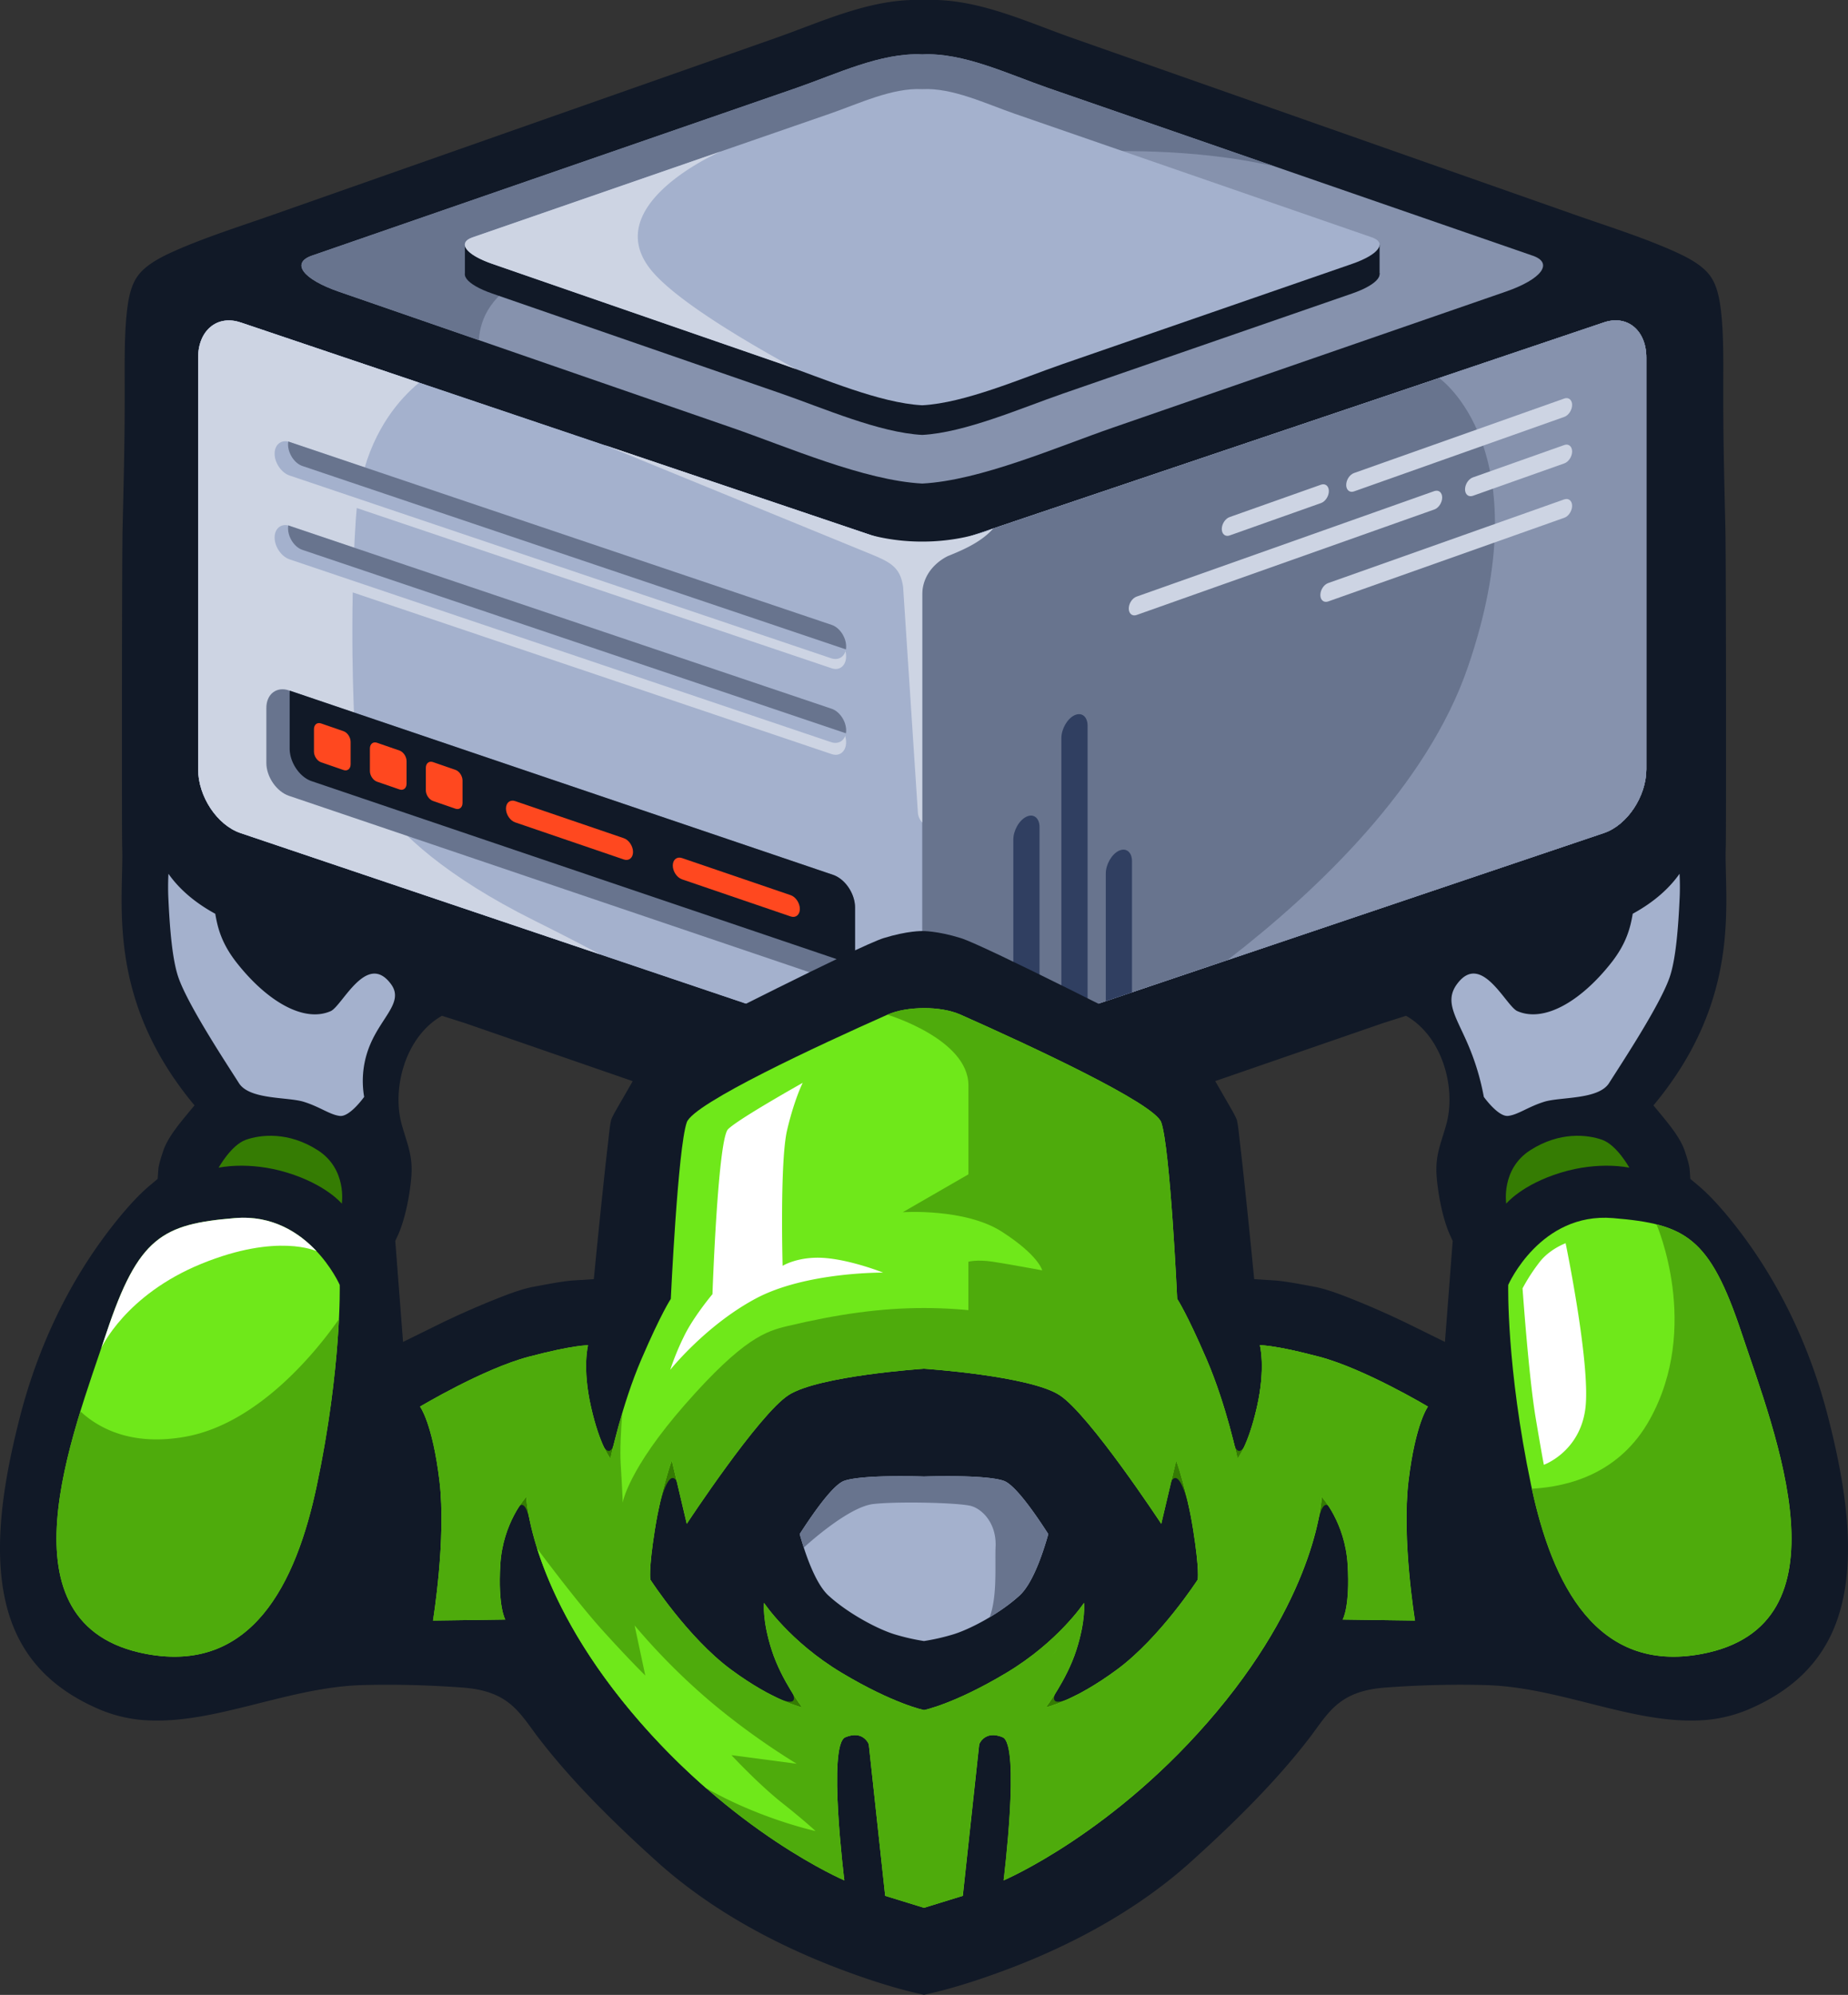 <svg xmlns="http://www.w3.org/2000/svg" viewBox="0 0 1351.63 1458.6"><rect x="0" y="0" width="1351.63" height="1458.6" fill="#333333" stroke="none"/><defs><style>.cls-1{fill:#111927;}.cls-1,.cls-10,.cls-11,.cls-2,.cls-3,.cls-4,.cls-5,.cls-6,.cls-7,.cls-8,.cls-9{fill-rule:evenodd;}.cls-2{fill:#a4b1cd;}.cls-3{fill:#6fe81a;}.cls-4{fill:#357c03;}.cls-5{fill:#cdd4e3;}.cls-6{fill:#68748e;}.cls-7{fill:#8692ad;}.cls-8{fill:#303f61;}.cls-9{fill:#ff481f;}.cls-10{fill:#4eab0c;}.cls-11{fill:#fff;}</style></defs><title>ic-endgame-big</title><g id="Layer_2" data-name="Layer 2"><g id="Layer_1-2" data-name="Layer 1"><path class="cls-1" d="M115.84,854.64l-.53,7.32-5.82,4.9C96.72,877.57,82.87,895,73.28,908.34,45.66,946.83,26,991.08,14.35,1036.91c-12.07,47.42-23.86,110.69-2.63,157,12.46,27.2,34.41,44.67,61.57,56.17a102.71,102.71,0,0,0,36.42,7.85c23,.91,46.62-4.38,68.82-9.83,28.23-6.94,57-15.16,86.25-16,24.21-.67,48.58,0,72.73,1.73,12.82.93,24.81,3.5,35.11,11.63,8.44,6.67,14.33,16.15,20.8,24.63,25.1,32.85,56.72,63.75,87.36,91.33,37.47,33.72,83.54,59.06,130.43,77.1,19.95,7.67,43.28,15.53,64.6,20,21.33-4.49,44.66-12.35,64.61-20,46.89-18,93-43.38,130.43-77.1,30.64-27.58,62.26-58.48,87.36-91.33,6.47-8.48,12.36-18,20.8-24.63,10.3-8.13,22.29-10.7,35.11-11.63,24.15-1.75,48.53-2.4,72.73-1.73,29.23.81,58,9,86.25,16,22.2,5.45,45.83,10.74,68.82,9.83a102.61,102.61,0,0,0,36.41-7.85c27.17-11.5,49.11-29,61.57-56.17,21.24-46.34,9.45-109.61-2.62-157-11.67-45.83-31.31-90.08-58.93-128.57-9.59-13.37-23.44-30.77-36.2-41.48l-5.83-4.9-.53-7.32c-.5-3.94-2.29-9.32-3.52-13-3.71-11.12-14-22.46-22.93-33.41,65.64-78.72,51.55-149.93,52.88-189,.33-.48.26-210.29-.26-232.59-.73-31.12-1.55-62.32-1.55-93.45V282c0-17.8.34-37-1.67-54.64-1-8.43-2.68-18.17-7.64-25.27-6.14-8.75-18.31-14.65-27.79-18.84-22.6-10-47.63-17.87-71-26.07L784.93,28c-34.5-12.13-70-29.24-107.4-28H674.1C636.7-1.2,601.2,15.91,566.7,28L199.3,157.16c-23.35,8.2-48.38,16.1-71,26.07-9.48,4.19-21.65,10.09-27.78,18.84-5,7.1-6.69,16.84-7.64,25.27-2,17.66-1.68,36.84-1.68,54.64v11.19c0,31.13-.82,62.33-1.55,93.45-.52,22.3-.59,232.11-.27,232.59,1.34,39.07-12.75,110.28,52.89,189-9,10.95-19.22,22.29-22.93,33.41-1.23,3.7-3,9.08-3.52,13Zm788.85-35.58c1.1,5.16,1.62,11.61,2.24,16.85,1.27,10.64,2.42,21.3,3.55,32q2.78,26.05,5.33,52.13l1.51,15.24,15.18.95c9,.74,19.45,2.91,28.32,4.5,9.8,1.76,21.57,6.45,30.83,10.19,13.88,5.6,27.88,11.88,41.32,18.5l23.87,11.76,5.67-73.87-1.94-4.21c-5.35-11.77-8.61-29.18-9.73-41.84-1.44-16.2,2.87-24.35,7-39.2,7.25-26.35-2.61-64.09-29.46-79.35l-17.16,5.46L888.81,790.46l10.88,18.88c1.48,2.56,4,6.87,5,9.72Zm-457.75,0c-1.1,5.16-1.63,11.61-2.24,16.85-1.27,10.64-2.42,21.3-3.55,32q-2.76,26.05-5.34,52.13l-1.5,15.24-15.18.95c-9,.74-19.45,2.91-28.32,4.5-9.8,1.76-21.57,6.45-30.82,10.19-13.89,5.6-27.89,11.88-41.33,18.5l-23.87,11.76-5.68-73.87,1.95-4.21c5.34-11.77,8.61-29.18,9.73-41.84,1.44-16.2-2.87-24.35-7-39.2-7.25-26.35,2.61-64.09,29.46-79.35l17.16,5.46,122.37,42.34-10.89,18.88c-1.47,2.56-4,6.87-5,9.72Z"/><path class="cls-2" d="M1085.27,802a179,179,0,0,0-11.39-37.88c-8.66-20.42-17.78-31.68-8.2-44.63,17.79-24.09,35.66,16.06,44.07,19.78,19.37,8.54,46.1-6.75,68.51-35.05,11.44-14.45,14.21-26.07,15.92-36.12,16.46-9,27.24-19.28,34.24-29.24.32,5.63.32,12.43.09,17.3-1,22.07-2.79,45.38-7.41,58.61-7.29,20.9-36.47,64.83-44.21,77.12s-35.55,10-47.4,13.67-19.15,9.5-26.44,10.34-17.78-13.9-17.78-13.9Z"/><path class="cls-3" d="M1244.6,1209.32c-77.08,14.45-109.61-51.38-124.71-123.24-18.23-86.79-16.77-146.59-16.77-146.59s23.33-53.23,76.57-48.86,70.74,13.86,94.08,83.87c24.7,74.11,81.15,214.13-29.17,234.82Z"/><path class="cls-4" d="M1191.72,853.8s-21.87-5.1-50.32,3.65-39.74,22.61-39.74,22.61-4-25.16,17.5-39,41.94-11.49,52.69-7.66,19.87,20.42,19.87,20.42Z"/><path class="cls-4" d="M983.41,1098.11l-10.91,4.25s-4.14-7.92-7.93,7.66S946,1119,946,1119l11.75-34.18,16.85.25,8.84,13.08ZM791.84,1255l-4.18-15.88s-21.78,12.32-15.62-1.26,4.41-14.13,4.41-14.13-21,22.54-20.36,23.39,6.66,11.75,8.6,11.75,5-1.33,9.94-1.33,17.21-2.54,17.21-2.54Zm80.45-178.13-2.61,25.43s-6.57-30.08-13-19.27-10.56,9.35-10.56,9.35l7.27-35.39,18.9,19.88Zm33.81,17.93-9.13-13s-1.14,8.9-8.24-1.84-11.22-6-11.22-6l15.26,31.14s-2.3,3.27,4.49-.12a18.47,18.47,0,0,0,8.84-10.18Zm18.36-45.68-14.6,9.06s-4.43,7.18-7.09-2-4-8.27-4-8.27l2.43,18.72s7.15,4.18,7.63,3.94,7.21-5.88,8.3-7.88,7.33-13.57,7.33-13.57Z"/><path class="cls-2" d="M175.91,235.72,674.52,403.91l498.61-168.19c17.06-5.76,31,5.81,31,25.71v301c0,19.9-14,40.89-31,46.64L674.52,777.3,175.91,609.1c-17.06-5.75-31-26.74-31-46.64v-301c0-19.9,14-31.47,31-25.71Z"/><path class="cls-2" d="M175.91,235.72,674.52,403.91l498.61-168.19c17.06-5.76,31,5.81,31,25.71v301c0,19.9-14,40.89-31,46.64L674.52,777.3,175.91,609.1c-17.06-5.75-31-26.74-31-46.64v-301c0-19.9,14-31.47,31-25.71Z"/><path class="cls-5" d="M175.91,235.72l130.62,44.06c-14.6,12.13-32.85,33.52-41.56,68.53L608.33,464.15c5.78,2,10.51,9.06,10.51,15.8h0c0,6.74-4.73,10.65-10.51,8.7L260.94,371.45c-.24,2.26-.44,4.55-.6,6.89-.7,10.29-1.23,20.52-1.64,30.56l349.63,118c5.78,1.95,10.51,9.06,10.51,15.8h0c0,6.74-4.73,10.65-10.51,8.7L258,433.15c-1.34,64.73,2.36,116.35,2.36,116.35s0,58.59,130.7,123.72c18,8.95,33.83,17.13,47.85,24.6l-263-88.72c-17.06-5.75-31-26.74-31-46.64v-301c0-19.9,14-31.47,31-25.71Z"/><path class="cls-6" d="M674.52,403.91l498.61-168.19c17.06-5.76,31,5.81,31,25.71v301c0,19.9-14,40.89-31,46.64L674.52,777.3V403.91Z"/><path class="cls-7" d="M1052.53,276.4l120.6-40.68c17.06-5.76,31,5.81,31,25.71v301c0,19.9-14,40.89-31,46.64L897.78,702c66.26-51.21,146-127.31,175.8-214.19,54.67-159.19-21-211.39-21-211.39Z"/><path class="cls-8" d="M827.94,725.55,808.77,732V638.77c0-6.7,4.31-14.22,9.58-16.72h0c5.28-2.49,9.59.94,9.59,7.64v95.86Zm-32.48,11L776.29,743V539.7c0-6.69,4.32-14.22,9.58-16.72h0c5.28-2.49,9.59.95,9.59,7.64V736.5Zm-35.14,11.86-19.17,6.46v-141c0-6.7,4.31-14.22,9.59-16.72h0c5.27-2.5,9.58.94,9.58,7.64V748.36Z"/><path class="cls-7" d="M1120.88,186.9,766.42,64.26c-28.68-9.92-62-26.06-91.9-24.47-29.91-1.59-63.23,14.55-91.91,24.47L228.15,186.9c-15.54,5.38-6.72,17.23,19.6,26.34L535,312.61c41.19,14.25,97,38.69,139.57,40.95,42.54-2.26,98.36-26.7,139.56-40.95l287.2-99.37c26.33-9.11,35.15-21,19.6-26.34Z"/><path class="cls-6" d="M932.34,121.67,766.42,64.26c-28.68-9.92-62-26.06-91.9-24.47-29.91-1.59-63.23,14.55-91.91,24.47L228.15,186.9c-15.54,5.38-6.72,17.23,19.6,26.34L350.24,248.7c.9-15.43,8.87-35.21,39.42-48.13C446,176.73,737.8,77.49,932.33,121.66Z"/><path class="cls-1" d="M1003.37,195.25,742.23,104.9c-21.13-7.31-45.68-19.21-67.71-18-22-1.18-46.59,10.72-67.72,18L345.66,195.25c-11.45,4-5,12.69,14.44,19.4l211.6,73.21C602,298.36,643.17,316.37,674.52,318c31.34-1.67,72.47-19.68,102.81-30.18l211.6-73.21c19.4-6.71,25.9-15.44,14.44-19.4Z"/><polygon class="cls-1" points="361.17 176.41 340.03 179.3 340.03 200.57 1009.03 200.57 1009.03 178.87 361.17 176.41 361.17 176.41"/><path class="cls-2" d="M1003.37,173.54,742.23,83.19c-21.13-7.31-45.68-19.21-67.71-18-22-1.18-46.59,10.72-67.72,18L345.66,173.54c-11.45,4-5,12.69,14.44,19.4l211.6,73.21c30.34,10.5,71.47,28.51,102.82,30.18,31.34-1.67,72.47-19.68,102.81-30.18l211.6-73.21c19.4-6.71,25.9-15.44,14.44-19.4Z"/><path class="cls-6" d="M211.36,504.81,608.81,639.49c9.09,3.09,16.54,13.91,16.54,24.06v40.17c0,10.14-7.45,15.92-16.54,12.84L211.36,581.88c-9.1-3.09-16.55-13.91-16.55-24.06V517.66c0-10.15,7.45-15.93,16.55-12.85Z"/><path class="cls-1" d="M212,505,609.39,639.69c8.78,3,16,13.72,16,23.86v40.17c0,.71,0,1.4-.1,2.08L227.86,571.14c-8.77-3-16-13.72-16-23.87V507.12A20.14,20.14,0,0,1,212,505Z"/><path class="cls-9" d="M498.8,627.38l79.5,27.14c3.7,1.26,6.72,5.8,6.72,10.08h0c0,4.28-3,6.74-6.72,5.48l-79.5-27.15c-3.69-1.26-6.72-5.79-6.72-10.07h0c0-4.28,3-6.75,6.72-5.48Zm-264-98.44,16.47,5.69c2.85,1,5.18,4.49,5.18,7.79v16.4c0,3.3-2.33,5.19-5.18,4.21l-16.47-5.69c-2.85-1-5.17-4.49-5.17-7.79V533.16c0-3.31,2.32-5.2,5.17-4.22Zm40.92,14.13,16.47,5.69c2.85,1,5.18,4.49,5.18,7.79V573c0,3.3-2.33,5.2-5.18,4.21l-16.47-5.68c-2.85-1-5.17-4.49-5.17-7.8V547.29c0-3.3,2.32-5.2,5.17-4.22Zm40.92,14.13,16.47,5.69c2.85,1,5.18,4.49,5.18,7.8v16.39c0,3.3-2.33,5.2-5.18,4.21l-16.47-5.68c-2.85-1-5.18-4.49-5.18-7.79v-16.4c0-3.3,2.33-5.2,5.18-4.22Zm60.14,28.53,79.5,27.14c3.7,1.26,6.72,5.8,6.72,10.07h0c0,4.28-3,6.75-6.72,5.49l-79.5-27.15c-3.7-1.26-6.72-5.79-6.72-10.07h0c0-4.28,3-6.75,6.72-5.48Z"/><path class="cls-5" d="M1144.14,291.38l-153.82,54.5c-3.14,1.11-5.71,5-5.71,8.73h0c0,3.69,2.57,5.8,5.71,4.69l153.82-54.49c3.14-1.11,5.71-5.05,5.71-8.74h0c0-3.69-2.57-5.81-5.71-4.7Zm0,34-66.9,23.7c-3.14,1.12-5.71,5-5.71,8.74h0c0,3.7,2.57,5.81,5.71,4.7l66.9-23.7c3.14-1.11,5.71-5,5.71-8.74h0c0-3.69-2.57-5.81-5.71-4.7Zm-177.92,29-66.9,23.7c-3.14,1.11-5.7,5-5.7,8.74h0c0,3.69,2.56,5.81,5.7,4.7l66.9-23.7c3.14-1.12,5.71-5.05,5.71-8.74h0c0-3.7-2.57-5.81-5.71-4.7Zm177.92,10.73L971.42,426.33c-3.15,1.11-5.71,5-5.71,8.74h0c0,3.7,2.56,5.81,5.71,4.7l172.72-61.19c3.14-1.11,5.71-5.05,5.71-8.74h0c0-3.69-2.57-5.81-5.71-4.7Zm-95-6.07L831.29,436.23c-3.14,1.11-5.71,5-5.71,8.74h0c0,3.7,2.57,5.81,5.71,4.7l217.81-77.16c3.14-1.11,5.71-5.05,5.71-8.74h0c0-3.7-2.57-5.81-5.71-4.7Z"/><path class="cls-2" d="M211.86,323.16l396,133.59c6,2,11,9.22,11,16h0c0,6.74-5,10.58-11,8.54l-396-133.59c-6.05-2-11-9.22-11-16h0c0-6.74,4.95-10.58,11-8.54Z"/><path class="cls-6" d="M211.36,323l397,133.93c5.78,1.95,10.51,9.05,10.51,15.79h0a13.82,13.82,0,0,1-.16,2.08l-.52-.16-397-133.92c-5.78-1.95-10.5-9.06-10.5-15.8h0a12.71,12.71,0,0,1,.16-2.08l.51.16Z"/><path class="cls-2" d="M211.86,384.5l396,133.59c6,2,11,9.22,11,16h0c0,6.74-5,10.58-11,8.54L211.86,409c-6.05-2-11-9.22-11-16h0c0-6.74,4.95-10.58,11-8.54Z"/><path class="cls-6" d="M211.36,384.34l397,133.92c5.78,2,10.51,9.06,10.51,15.79h0a13.72,13.72,0,0,1-.16,2.08,5.08,5.08,0,0,1-.52-.15l-397-133.93c-5.78-1.95-10.5-9.05-10.5-15.79h0a12.75,12.75,0,0,1,.16-2.09,5.08,5.08,0,0,1,.51.17Z"/><path class="cls-5" d="M636.87,391.2h0l-195-65.88L634.13,404c16.65,6.81,24.18,10,26.41,25.14l10.63,162.42h0l.21,3.2a12.52,12.52,0,0,0,3.14,6.68V435.13c0-20.34,18.47-28.4,19-28.65h0c12.34-4.94,24.69-10.66,33-20.1-26.5,10.93-60.85,12.55-89.67,4.83Zm-7.65,2.86-6.73-7.69,6.73,7.69Z"/><path class="cls-5" d="M526.92,110.83,345.66,173.54c-4.09,1.41-5.89,3.44-5.63,5.76.41,3.74,6.17,8.25,16.31,12.25,1.19.48,2.45.94,3.76,1.39l22,7.63,4.21,1.46L571.7,266.15c3.37,1.17,6.88,2.43,10.49,3.75-43.24-23.69-85-49.48-103.27-69.33-7.58-8.21-11.29-16.18-12.21-23.76a28.86,28.86,0,0,1-.23-3.46c-.11-8,2.84-15.6,7.47-22.49,16.18-24.06,53-40,53-40Z"/><path class="cls-2" d="M266.35,802a68.31,68.31,0,0,1,4.5-38.48c8.66-20.42,24.67-31.08,15.1-44-17.79-24.09-35.66,16.06-44.07,19.78-19.37,8.54-46.1-6.75-68.5-35.05-11.45-14.45-14.22-26.07-15.93-36.12-16.46-9-27.24-19.28-34.24-29.24-.32,5.63-.32,12.43-.09,17.3,1,22.07,2.8,45.38,7.41,58.61,7.29,20.9,36.46,64.83,44.21,77.12s35.55,10,47.4,13.67,19.14,9.5,26.44,10.34S266.35,802,266.35,802Z"/><path class="cls-3" d="M107,1209.32c77.08,14.45,109.61-51.38,124.71-123.24,18.23-86.79,16.77-146.59,16.77-146.59s-23.33-53.23-76.57-48.86S101.2,904.49,77.86,974.5c-24.7,74.11-81.15,214.13,29.17,234.82Z"/><path class="cls-4" d="M159.9,853.8s21.88-5.1,50.32,3.65S250,880.06,250,880.06s4-25.16-17.5-39-41.93-11.49-52.7-7.66S159.9,853.8,159.9,853.8Z"/><path class="cls-4" d="M368.22,1098.11l10.91,4.25s4.13-7.92,7.93,7.66,18.6,8.94,18.6,8.94l-11.76-34.18-16.84.25-8.84,13.08ZM559.79,1255l4.18-15.88s21.78,12.32,15.62-1.26-4.41-14.13-4.41-14.13,21,22.54,20.36,23.39-6.66,11.75-8.6,11.75-5-1.33-9.94-1.33-17.21-2.54-17.21-2.54Zm-80.46-178.13,2.62,25.43s6.57-30.08,13-19.27,10.56,9.35,10.56,9.35L498.24,1057l-18.91,19.88Zm-33.8,17.93,9.12-13s1.14,8.9,8.25-1.84,11.23-6,11.23-6l-15.27,31.14s2.3,3.27-4.49-.12a18.47,18.47,0,0,1-8.84-10.18Zm-18.36-45.68,14.6,9.06s4.43,7.18,7.09-2,4-8.27,4-8.27l-2.43,18.72s-7.14,4.18-7.63,3.94-7.21-5.88-8.3-7.88-7.33-13.57-7.33-13.57Z"/><path class="cls-10" d="M135.66,1050.47c-39.47,7.1-63.63-6.26-76.88-18.55-22.51,73.26-37.44,161.33,48.25,177.4,77.08,14.45,109.61-51.38,124.71-123.24a790.75,790.75,0,0,0,16.2-121.62c-14.24,20.46-57.49,76.15-112.28,86Z"/><path class="cls-1" d="M502.69,755.58s126-64.22,143.6-69.67,28.23-5.15,28.23-5.15,10.65-.31,28.22,5.15,143.59,69.67,143.59,69.67L674.52,802.84,502.69,755.58Z"/><path class="cls-3" d="M905.12,1066.39s-8-38.65-22.61-72.56S861,949.71,861,949.71s-5.1-110.12-11.67-129.08c-4.82-13.92-96.65-56.48-146.74-78.72-7.35-3.27-17.05-4.84-26.78-4.8s-19.42,1.53-26.77,4.8C599,764.15,507.11,806.71,502.3,820.63c-6.56,19-11.67,129.08-11.67,129.08s-6.93,10.21-21.51,44.12-22.61,72.56-22.61,72.56-7.66-8.75-14.22-37.56-2.19-45.21-2.19-45.21-10.21-.37-43.39,8.38-79.49,36.47-79.49,36.47,9.11,12,14.21,54.33-4.73,102.09-4.73,102.09l52.87-.73s-5.47-9.11-3.65-40.1,19-49.6,19-49.6,2.18,67.83,76.57,156.8,156.06,123.61,156.06,123.61-12.4-99.18.73-104.65,17.14,5.1,17.14,5.1l12,110.85,28.39,8.75,28.4-8.75,12-110.85s4-10.57,17.14-5.1.73,104.65.73,104.65,81.68-34.64,156.06-123.61,76.57-156.8,76.57-156.8,17.14,18.6,19,49.6-3.64,40.1-3.64,40.1l52.87.73s-9.84-59.8-4.74-102.09,14.22-54.33,14.22-54.33S998.1,1000.75,964.92,992s-43.39-8.38-43.39-8.38,4.38,16.4-2.18,45.21-14.23,37.56-14.23,37.56Zm-229.31-65.63s77.26,5.1,99.14,19.32,74.38,94.08,74.38,94.08l10.94-46.31s7.66,20.78,12.4,50.68S876,1155,876,1155s-27.34,42.29-58.89,65.63-52.14,27.71-52.14,27.71,15.13-19.69,22.25-41.75,5.64-34.64,5.64-34.64-18.77,28.44-56.88,51.23-60.12,27.17-60.12,27.17-22-4.38-60.11-27.17S558.81,1172,558.81,1172s-1.46,12.58,5.66,34.64,22.24,41.75,22.24,41.75-20.6-4.37-52.15-27.71S475.68,1155,475.68,1155s-1.46-6.57,3.28-36.47,12.4-50.68,12.4-50.68l10.94,46.31s52.51-79.86,74.38-94.08,99.13-19.32,99.13-19.32Z"/><path class="cls-10" d="M905.12,1066.39s-8-38.65-22.61-72.56S861,949.71,861,949.71s-5.1-110.12-11.67-129.08c-4.82-13.92-96.65-56.48-146.74-78.72-7.35-3.27-17.05-4.84-26.78-4.8s-19.42,1.53-26.77,4.8c0,0,59.26,17.75,59.26,51.64v65.09l-48,27.69s45.57-3.09,72.57,14.31,29.4,28.2,29.4,28.2-24.3-4.5-36-6.3-18,0-18,0v50.7s47.73-11.9,116.1,60c13.47,14.17,25,27.26,34.79,39.17l1.08-4.56s1.3,3.53,3.16,9.76c36.57,45.38,47.37,72,47.37,72l55.35-64.74-16-96.56c-21.54-5-28.63-4.72-28.63-4.72s4.38,16.4-2.18,45.21-14.23,37.56-14.23,37.56Z"/><path class="cls-10" d="M675.81,1000.76s-77.25,5.1-99.13,19.32-74.38,94.08-74.38,94.08l-10.94-46.31s-7.66,20.78-12.4,50.68-3.28,36.47-3.28,36.47,27.34,42.29,58.88,65.63,52.15,27.71,52.15,27.71-15.13-19.69-22.24-41.75-5.66-34.64-5.66-34.64,18.78,28.44,56.89,51.23,60.11,27.17,60.11,27.17,22-4.38,60.12-27.17S792.81,1172,792.81,1172c-6.91,18.14-19.19,34.88-33.28,49.56,14.08-14.68,26.37-31.42,33.28-49.56,0,0,1.46,12.58-5.64,34.64s-22.25,41.75-22.25,41.75,20.6-4.37,52.14-27.71S876,1155,876,1155s1.46-6.57-3.28-36.47-12.4-50.68-12.4-50.68l-10.94,46.31s-52.5-79.86-74.38-94.08-99.14-19.32-99.14-19.32Zm0,394.16-14.19-4.37-14.2-4.38-12-110.85s-4-10.57-17.14-5.1-.73,104.65-.73,104.65-81.68-34.64-156.06-123.61-76.57-156.8-76.57-156.8-17.14,18.6-19,49.59,3.65,40.11,3.65,40.11l-52.87.73s9.84-59.8,4.73-102.09-14.21-54.33-14.21-54.33,46.31-27.72,79.49-36.47,43.39-8.38,43.39-8.38-4.38,16.4,2.19,45.21,14.22,37.56,14.22,37.56,3-14.37,8.62-33.28c-1,12.86-1.76,27.12-1.14,37.52,1.46,24.06,1.46,28.07,1.46,28.07s3.65-24.06,45.95-72.19,59.07-53.24,74.38-56.89c37.1-8.83,68.57-13.24,100-13.24s62.94,4.41,100,13.24c15.31,3.65,32.08,8.76,74.38,56.89s45.94,72.19,45.94,72.19,0-4,1.46-28.07c.63-10.4-.1-24.66-1.13-37.52,5.64,18.91,8.62,33.28,8.62,33.28s7.66-8.75,14.23-37.56,2.18-45.21,2.18-45.21,10.21-.37,43.39,8.38,79.49,36.47,79.49,36.47-9.12,12-14.22,54.33,4.74,102.09,4.74,102.09l-52.87-.73s5.47-9.11,3.64-40.11-19-49.59-19-49.59-2.18,67.83-76.57,156.8-156.06,123.61-156.06,123.61,12.4-99.18-.73-104.65-17.14,5.1-17.14,5.1l-12,110.85-14.2,4.38-14.2,4.37Z"/><path class="cls-11" d="M587.1,791.74s-47.1,26.4-54.6,33.9-11.4,120.6-11.4,120.6-14,16.65-20.85,30.9a193.26,193.26,0,0,0-10.05,24.45s26.1-32.7,62.7-52.2,93-18.9,93-18.9-22.5-9-42.15-10.65-31.35,5.7-31.35,5.7-2.1-76.5,3.3-99.3,11.4-34.5,11.4-34.5Z"/><path class="cls-11" d="M171.94,890.63C118.7,895,101.2,904.49,77.86,974.5c-1.18,3.56-2.44,7.28-3.76,11.13,0,0,17.4-38.79,73.2-61.59s84.25-9.2,84.25-9.2c-12.44-13.26-32-26.48-59.61-24.21Z"/><path class="cls-10" d="M1273.77,974.5c-17.91-53.73-32.39-71.81-62.21-79.29,0,0,32.84,75-5,142.82-21.71,39-58.67,49-86.19,50.48,15.32,70.91,48,135.1,124.19,120.81,110.32-20.69,53.87-160.71,29.17-234.82Z"/><path class="cls-11" d="M1113.6,942s4.5,64.5,9.6,94.8,6,34.2,6,34.2,26.1-9.3,30.3-40.8S1145.1,909,1145.1,909s-11.1,4.05-18.45,13.05A134.6,134.6,0,0,0,1113.6,942Z"/><path class="cls-2" d="M584.91,1121.66c3.75,13.43,11.19,35.93,21,44.92,14.4,13.2,36.9,25.2,49.8,28.8a155.49,155.49,0,0,0,20.1,4.5,155.37,155.37,0,0,0,20.11-4.5c12.9-3.6,35.4-15.6,49.8-28.8,9.81-9,17.25-31.49,21-44.92-10.41-16.19-24.52-36.14-32.55-38.93-13.8-4.8-58.36-3.15-58.36-3.15s-44.55-1.65-58.35,3.15c-8,2.79-22.14,22.74-32.55,38.93Z"/><path class="cls-3" d="M392.81,1132.12c9,28.37,28.07,70.61,68.65,119.14a503.25,503.25,0,0,0,54.8,56c39.41,22.67,80.21,31.53,80.21,31.53s-7.21-6.9-24.61-20.7-36.89-34.8-36.89-34.8l47.69,6.3a529.54,529.54,0,0,1-61.8-44.4,476.56,476.56,0,0,1-56.7-56.7l7.81,36.6s-12-11.7-31.5-33.3-47.66-59.67-47.66-59.67Z"/><path class="cls-6" d="M728.17,1130.59c-.54,15.07,1.34,36.42-4.34,51.91a136.7,136.7,0,0,0,21.89-15.92c9.81-9,17.25-31.49,21-44.92-10.41-16.19-24.52-36.14-32.55-38.93-13.8-4.8-58.36-3.15-58.36-3.15s-44.55-1.65-58.35,3.15c-8,2.79-22.14,22.74-32.55,38.93.82,2.94,1.82,6.31,3,9.88,0,0,32-29.75,50.87-31.85s63.6-.9,71.71,1.5,18.29,12.6,17.7,29.4Z"/></g></g></svg>